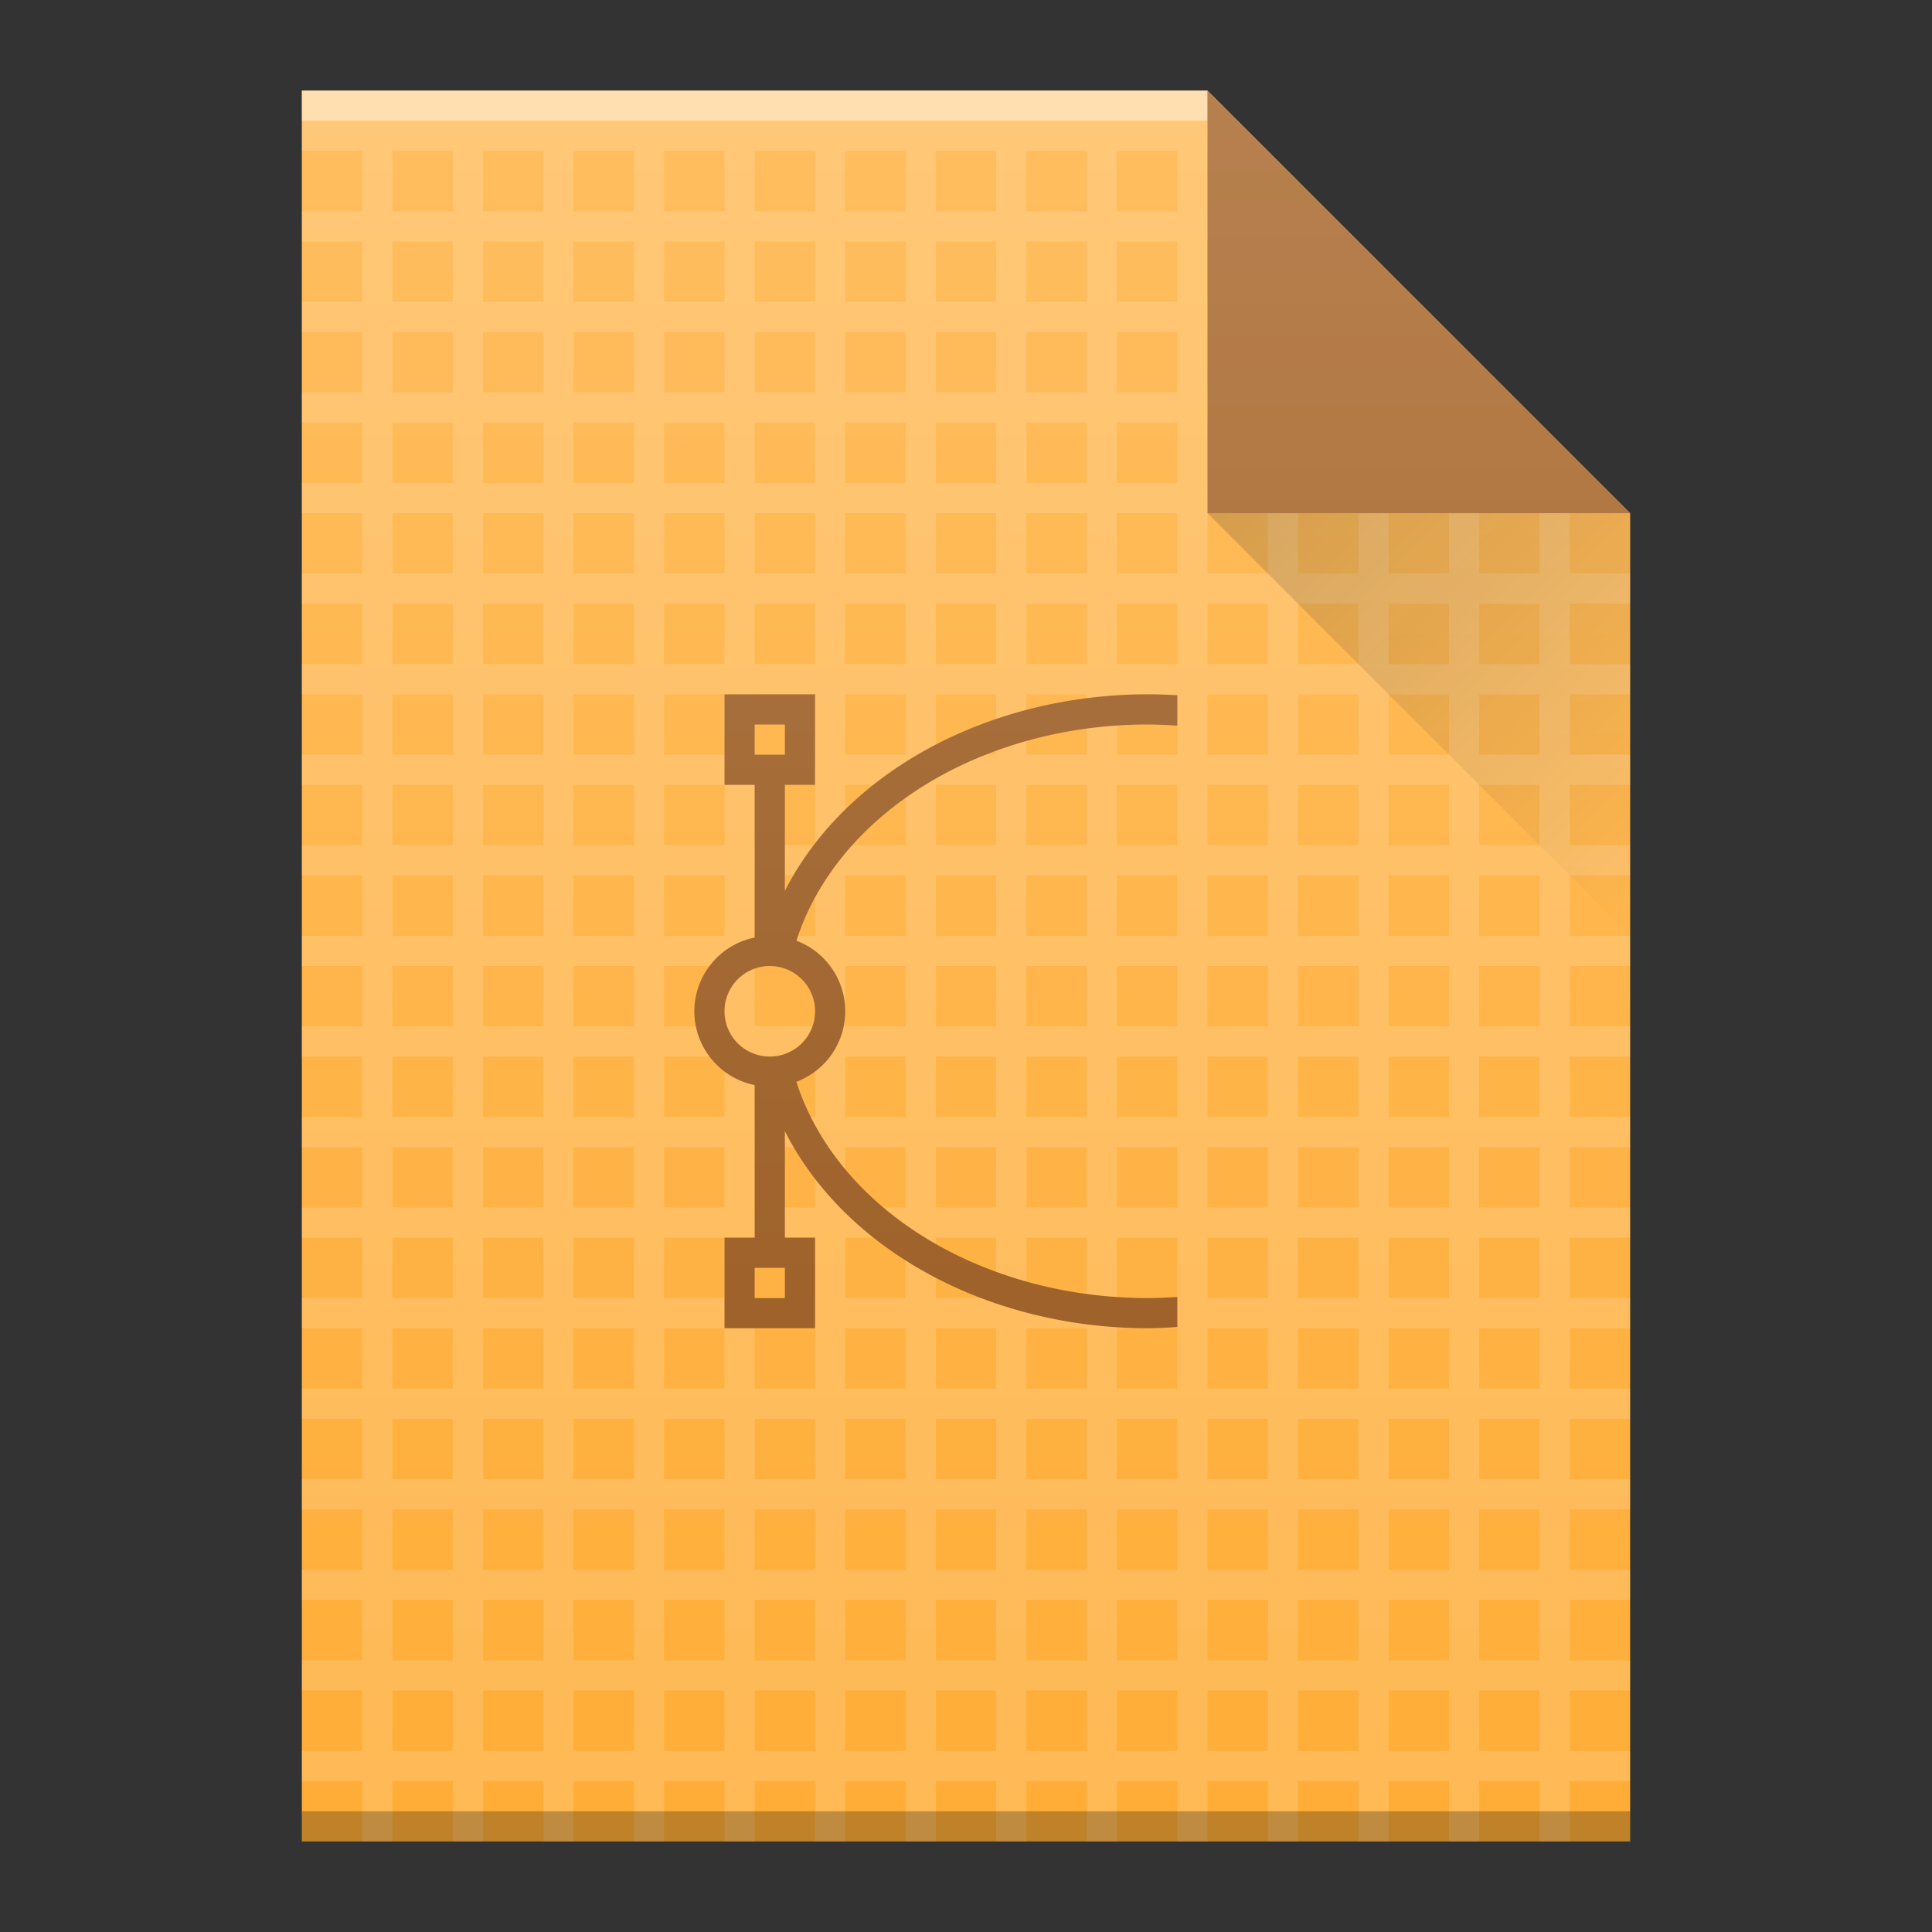 <?xml version="1.0" encoding="UTF-8" standalone="no"?>
<svg
   xmlns:dc="http://purl.org/dc/elements/1.1/"
   xmlns:cc="http://creativecommons.org/ns#"
   xmlns:rdf="http://www.w3.org/1999/02/22-rdf-syntax-ns#"
   xmlns:svg="http://www.w3.org/2000/svg"
   xmlns="http://www.w3.org/2000/svg"
   xmlns:xlink="http://www.w3.org/1999/xlink"
   xmlns:sodipodi="http://sodipodi.sourceforge.net/DTD/sodipodi-0.dtd"
   xmlns:inkscape="http://www.inkscape.org/namespaces/inkscape"
   width="64"
   version="1.1"
   viewBox="0 0 64 64"
   height="64"
   id="svg2"
   inkscape:version="0.91 r13725"
   sodipodi:docname="application-illustrator.svg">
  <rect x="0" y="0" width="64" height="64" fill="#333333" stroke="none"/>
  <sodipodi:namedview
     pagecolor="#ffffff"
     bordercolor="#666666"
     borderopacity="1"
     objecttolerance="10"
     gridtolerance="10"
     guidetolerance="10"
     inkscape:pageopacity="0"
     inkscape:pageshadow="2"
     inkscape:window-width="1920"
     inkscape:window-height="1013"
     id="namedview24"
     showgrid="false"
     inkscape:object-nodes="true"
     inkscape:zoom="1"
     inkscape:cx="48.094874"
     inkscape:cy="40.080513"
     inkscape:window-x="0"
     inkscape:window-y="0"
     inkscape:window-maximized="1"
     inkscape:current-layer="svg2">
    <inkscape:grid
       type="xygrid"
       id="grid4152" />
  </sodipodi:namedview>
  <defs
     id="defs4">
    <linearGradient
       id="linearGradient4351-5">
      <stop
         style="stop-color:#fddda3"
         id="stop4353-1" />
      <stop
         offset="1"
         style="stop-color:#fde3a7"
         id="stop4355-8" />
    </linearGradient>
    <linearGradient
       id="linearGradient4300-3">
      <stop
         style="stop-color:#f39c12"
         id="stop4302-0" />
      <stop
         offset="1"
         style="stop-color:#f9a11f"
         id="stop4304-0" />
    </linearGradient>
    <linearGradient
       inkscape:collect="always"
       id="linearGradient6251">
      <stop
         style="stop-color:#ffffff;stop-opacity:0"
         offset="0"
         id="stop6253" />
      <stop
         style="stop-color:#ffffff;stop-opacity:0.2"
         offset="1"
         id="stop6255" />
    </linearGradient>
    <linearGradient
       inkscape:collect="always"
       xlink:href="#linearGradient6251"
       id="linearGradient7141-9"
       gradientUnits="userSpaceOnUse"
       gradientTransform="translate(-58,-335.362)"
       x1="58"
       y1="392.362"
       x2="58"
       y2="336.362" />
    <linearGradient
       y2="31"
       x2="54"
       y1="17"
       x1="40"
       gradientTransform="translate(-10e-7,3e-5)"
       gradientUnits="userSpaceOnUse"
       id="linearGradient9724"
       xlink:href="#linearGradient9654"
       inkscape:collect="always" />
    <linearGradient
       id="linearGradient9654"
       inkscape:collect="always">
      <stop
         id="stop9656"
         offset="0"
         style="stop-color:#060606;stop-opacity:1" />
      <stop
         id="stop9658"
         offset="1"
         style="stop-color:#000000;stop-opacity:0" />
    </linearGradient>
    <linearGradient
       y2="336.362"
       x2="58"
       y1="392.362"
       x1="58"
       gradientTransform="translate(-48,-332.362)"
       gradientUnits="userSpaceOnUse"
       id="linearGradient7931"
       xlink:href="#linearGradient6251"
       inkscape:collect="always" />
  </defs>
  <path
     d="m 10,61 0,-58 30,0 14,14 0,30 0,14 -14,0 -30,0 z"
     id="path7297"
     style="fill:#ffad37;fill-opacity:1"
     inkscape:connector-curvature="0"
     inkscape:export-xdpi="96"
     inkscape:export-ydpi="96" />
  <path
     inkscape:connector-curvature="0"
     id="path4233"
     d="m 10,4 0,1 2,0 0,2 -2,0 0,1 2,0 0,2 -2,0 0,1 2,0 0,2 -2,0 0,1 2,0 0,2 -2,0 0,1 2,0 0,2 -2,0 0,1 2,0 L 12,22 l -2,0 0,1 1,0 1,0 0,1 0,1 -2,0 0,1 2,0 0,2 -2,0 0,1 2,0 0,2 -2,0 0,1 2,0 0,2 -2,0 0,1 2,0 0,2 -2,0 0,1 2,0 0,1 0,1 -2,0 0,1 1,0 1,0 0,1 0,1 -2,0 0,1 2,0 0,2 -2,0 0,1 2,0 0,2 -2,0 0,1 2,0 0,2 -2,0 0,1 2,0 0,2 -2,0 0,1 1,0 1,0 0,1 0,1 -2,0 0,1 2,0 0,2 1,0 0,-2 1,0 1,0 0,1 0,1 1,0 0,-2 2,0 0,2 1,0 0,-2 2,0 0,1 0,1 1,0 0,-2 2,0 0,2 1,0 0,-2 2,0 0,2 1,0 0,-2 2,0 0,2 1,0 0,-2 2,0 0,2 1,0 0,-2 2,0 0,2 1,0 0,-2 2,0 0,2 1,0 0,-2 1,0 1,0 0,2 1,0 0,-2 2,0 0,2 1,0 0,-2 2,0 0,2 1,0 0,-2 1,0 1,0 0,2 1,0 0,-2 2,0 0,-1 -2,0 0,-2 2,0 0,-1 -2,0 0,-2 2,0 0,-1 -2,0 0,-1 0,-1 2,0 0,-1 -2,0 0,-2 2,0 0,-1 -2,0 0,-2 2,0 0,-1 -2,0 0,-1 0,-1 2,0 0,-1 -2,0 0,-2 2,0 0,-1 -2,0 0,-2 2,0 0,-1 -2,0 0,-2 2,0 0,-1 -2,0 0,-2 2,0 0,-1 -2,0 0,-2 2,0 0,-1 -2,0 0,-2 2,0 0,-1 -2,0 0,-2 2,0 0,-1 -2,0 0,-2 2,0 -1,-1 -1,0 0,-1 -1,-1 0,2 -2,0 0,-2 2,0 -1,-1 -1,0 0,-1 -1,-1 0,2 -1,0 -1,0 0,-2 1,0 1,0 -1,-1 -1,0 0,-1 -1,-1 0,2 -2,0 0,-2 2,0 -1,-1 -1,0 0,-1 -1,-1 0,2 -2,0 0,-2 2,0 -1,-1 -1,0 -1,0 -2,0 -1,0 -2,0 -1,0 -2,0 -1,0 -2,0 -1,0 -2,0 -1,0 -2,0 -1,0 -2,0 -1,0 -2,0 -1,0 -2,0 -1,0 -2,0 z m 3,1 2,0 0,2 -2,0 0,-2 z m 3,0 2,0 0,2 -2,0 0,-2 z m 3,0 2,0 0,2 -2,0 0,-2 z m 3,0 2,0 0,2 -2,0 0,-2 z m 3,0 2,0 0,2 -2,0 0,-2 z m 3,0 2,0 0,2 -2,0 0,-2 z m 3,0 2,0 0,2 -2,0 0,-2 z m 3,0 2,0 0,2 -2,0 0,-2 z m 3,0 2,0 0,2 -2,0 0,-2 z m -24,3 2,0 0,2 -2,0 0,-2 z m 3,0 2,0 0,2 -2,0 0,-2 z m 3,0 2,0 0,2 -2,0 0,-2 z m 3,0 2,0 0,2 -2,0 0,-2 z m 3,0 2,0 0,2 -2,0 0,-2 z m 3,0 2,0 0,2 -2,0 0,-2 z m 3,0 2,0 0,2 -2,0 0,-2 z m 3,0 2,0 0,2 -2,0 0,-2 z m 3,0 2,0 0,2 -2,0 0,-2 z m 3,0 2,0 0,2 -2,0 0,-2 z m -27,3 2,0 0,2 -2,0 0,-2 z m 3,0 2,0 0,2 -2,0 0,-2 z m 3,0 2,0 0,2 -2,0 0,-2 z m 3,0 2,0 0,2 -2,0 0,-2 z m 3,0 2,0 0,2 -2,0 0,-2 z m 3,0 2,0 0,2 -2,0 0,-2 z m 3,0 2,0 0,2 -2,0 0,-2 z m 3,0 2,0 0,2 -2,0 0,-2 z m 3,0 2,0 0,2 -2,0 0,-2 z m 3,0 2,0 0,2 -2,0 0,-2 z m 3,0 2,0 0,2 -2,0 0,-2 z m -30,3 2,0 0,2 -2,0 0,-2 z m 3,0 2,0 0,2 -2,0 0,-2 z m 3,0 2,0 0,2 -2,0 0,-2 z m 3,0 2,0 0,2 -2,0 0,-2 z m 3,0 2,0 0,2 -2,0 0,-2 z m 3,0 2,0 0,2 -2,0 0,-2 z m 3,0 2,0 0,2 -2,0 0,-2 z m 3,0 2,0 0,2 -2,0 0,-2 z m 3,0 2,0 0,2 -2,0 0,-2 z m 3,0 2,0 0,2 -2,0 0,-2 z m 3,0 2,0 0,2 -2,0 0,-2 z m 3,0 1,0 1,0 0,2 -1,0 -1,0 0,-2 z m -33,3 2,0 0,2 -2,0 0,-2 z m 3,0 1,0 1,0 0,1 0,1 -2,0 0,-2 z m 3,0 2,0 0,2 -2,0 0,-2 z m 3,0 2,0 0,2 -2,0 0,-2 z m 3,0 2,0 0,2 -2,0 0,-2 z m 3,0 2,0 0,2 -2,0 0,-2 z m 3,0 2,0 0,2 -2,0 0,-2 z m 3,0 2,0 0,2 -2,0 0,-2 z m 3,0 2,0 0,2 -2,0 0,-2 z m 3,0 2,0 0,2 -2,0 0,-2 z m 3,0 2,0 0,2 -2,0 0,-2 z m 3,0 1,0 1,0 0,2 -1,0 -1,0 0,-2 z m 3,0 2,0 0,2 -2,0 0,-2 z m -36,3 2,0 L 15,22 l -2,0 0,-2 z m 3,0 2,0 L 18,22 l -2,0 0,-2 z m 3,0 1,0 1,0 0,1 L 21,22 l -2,0 0,-2 z m 3,0 2,0 L 24,22 l -2,0 0,-2 z m 3,0 2,0 L 27,22 l -2,0 0,-2 z m 3,0 2,0 L 30,22 l -2,0 0,-2 z m 3,0 2,0 L 33,22 l -2,0 0,-2 z m 3,0 2,0 L 36,22 l -2,0 0,-2 z m 3,0 2,0 L 39,22 l -2,0 0,-2 z m 3,0 2,0 L 42,22 l -2,0 0,-2 z m 3,0 2,0 L 45,22 l -2,0 0,-2 z m 3,0 1,0 1,0 L 48,22 l -1,0 -1,0 0,-2 z m 3,0 2,0 L 51,22 49,22 49,20 Z M 13,23 l 2,0 0,2 -2,0 0,-2 z m 3,0 2,0 0,2 -2,0 0,-2 z m 3,0 2,0 0,2 -2,0 0,-2 z m 3,0 1,0 1,0 0,1 0,1 -2,0 0,-2 z m 3,0 2,0 0,2 -2,0 0,-2 z m 3,0 2,0 0,2 -2,0 0,-2 z m 3,0 2,0 0,2 -2,0 0,-2 z m 3,0 2,0 0,2 -2,0 0,-2 z m 3,0 2,0 0,2 -2,0 0,-2 z m 3,0 2,0 0,2 -2,0 0,-2 z m 3,0 2,0 0,2 -2,0 0,-2 z m 3,0 1,0 1,0 0,2 -1,0 -1,0 0,-2 z m 3,0 2,0 0,2 -2,0 0,-2 z m -36,3 2,0 0,2 -2,0 0,-2 z m 3,0 2,0 0,2 -2,0 0,-2 z m 3,0 2,0 0,2 -2,0 0,-2 z m 3,0 2,0 0,2 -2,0 0,-2 z m 3,0 2,0 0,2 -2,0 0,-2 z m 3,0 2,0 0,2 -2,0 0,-2 z m 3,0 2,0 0,2 -2,0 0,-2 z m 3,0 2,0 0,1 0,1 -1,0 -1,0 0,-2 z m 3,0 2,0 0,1 0,1 -2,0 0,-2 z m 3,0 2,0 0,1 0,1 -1,0 -1,0 0,-2 z m 3,0 2,0 0,2 -1,0 -1,0 0,-2 z m 3,0 1,0 1,0 0,1 0,1 -1,0 -1,0 0,-2 z m 3,0 2,0 0,1 0,1 -1,0 -1,0 0,-2 z m -36,3 2,0 0,2 -2,0 0,-2 z m 3,0 2,0 0,2 -2,0 0,-2 z m 3,0 2,0 0,2 -2,0 0,-2 z m 3,0 2,0 0,2 -2,0 0,-2 z m 3,0 2,0 0,2 -2,0 0,-2 z m 3,0 2,0 0,2 -2,0 0,-2 z m 3,0 2,0 0,2 -2,0 0,-2 z m 3,0 1,0 1,0 0,2 -1,0 -1,0 0,-2 z m 3,0 2,0 0,2 -2,0 0,-2 z m 3,0 1,0 1,0 0,2 -1,0 -1,0 0,-2 z m 3,0 1,0 1,0 0,2 -1,0 -1,0 0,-2 z m 3,0 1,0 1,0 0,2 -1,0 -1,0 0,-2 z m 3,0 1,0 1,0 0,2 -1,0 -1,0 0,-2 z m -36,3 2,0 0,2 -2,0 0,-2 z m 3,0 1,0 1,0 0,1 0,1 -2,0 0,-2 z m 3,0 2,0 0,2 -2,0 0,-2 z m 3,0 2,0 0,2 -2,0 0,-2 z m 3,0 2,0 0,2 -2,0 0,-2 z m 3,0 2,0 0,2 -2,0 0,-2 z m 3,0 2,0 0,2 -2,0 0,-2 z m 3,0 1,0 1,0 0,2 -1,0 -1,0 0,-2 z m 3,0 2,0 0,2 -2,0 0,-2 z m 3,0 1,0 1,0 0,2 -1,0 -1,0 0,-2 z m 3,0 1,0 1,0 0,2 -1,0 -1,0 0,-2 z m 3,0 1,0 1,0 0,2 -1,0 -1,0 0,-2 z m 3,0 1,0 1,0 0,2 -1,0 -1,0 0,-2 z m -36,3 2,0 0,2 -2,0 0,-2 z m 3,0 2,0 0,2 -2,0 0,-2 z m 3,0 1,0 1,0 0,1 0,1 -2,0 0,-2 z m 3,0 2,0 0,2 -2,0 0,-2 z m 3,0 2,0 0,2 -2,0 0,-2 z m 3,0 2,0 0,2 -2,0 0,-2 z m 3,0 2,0 0,2 -2,0 0,-2 z m 3,0 1,0 1,0 0,2 -1,0 -1,0 0,-2 z m 3,0 2,0 0,2 -2,0 0,-2 z m 3,0 1,0 1,0 0,2 -1,0 -1,0 0,-2 z m 3,0 1,0 1,0 0,2 -1,0 -1,0 0,-2 z m 3,0 1,0 1,0 0,2 -1,0 -1,0 0,-2 z m 3,0 1,0 1,0 0,2 -1,0 -1,0 0,-2 z m -36,3 2,0 0,2 -2,0 0,-2 z m 3,0 2,0 0,2 -2,0 0,-2 z m 3,0 2,0 0,1 0,1 -2,0 0,-1 0,-1 z m 3,0 1,0 1,0 0,1 0,1 -2,0 0,-1 0,-1 z m 3,0 2,0 0,1 0,1 -2,0 0,-1 0,-1 z m 3,0 2,0 0,1 0,1 -2,0 0,-1 0,-1 z m 3,0 2,0 0,1 0,1 -2,0 0,-1 0,-1 z m 3,0 1,0 1,0 0,1 0,1 -1,0 -1,0 0,-1 0,-1 z m 3,0 2,0 0,1 0,1 -2,0 0,-1 0,-1 z m 3,0 1,0 1,0 0,1 0,1 -1,0 -1,0 0,-1 0,-1 z m 3,0 1,0 1,0 0,1 0,1 -1,0 -1,0 0,-1 0,-1 z m 3,0 1,0 1,0 0,2 -1,0 -1,0 0,-1 0,-1 z m 3,0 1,0 1,0 0,2 -1,0 -1,0 0,-2 z m -36,3 2,0 0,2 -2,0 0,-2 z m 3,0 2,0 0,1 0,1 -2,0 0,-2 z m 3,0 2,0 0,1 0,1 -2,0 0,-2 z m 3,0 2,0 0,1 0,1 -2,0 0,-1 0,-1 z m 3,0 2,0 0,1 0,1 -2,0 0,-1 0,-1 z m 3,0 2,0 0,1 0,1 -2,0 0,-1 0,-1 z m 3,0 2,0 0,1 0,1 -2,0 0,-1 0,-1 z m 3,0 1,0 1,0 0,1 0,1 -2,0 0,-1 0,-1 z m 3,0 2,0 0,1 0,1 -2,0 0,-1 0,-1 z m 3,0 1,0 1,0 0,1 0,1 -1,0 -1,0 0,-1 0,-1 z m 3,0 1,0 1,0 0,1 0,1 -2,0 0,-1 0,-1 z m 3,0 1,0 1,0 0,1 0,1 -2,0 0,-1 0,-1 z m 3,0 1,0 1,0 0,1 0,1 -1,0 -1,0 0,-1 0,-1 z m -36,3 1,0 1,0 0,1 0,1 -2,0 0,-2 z m 3,0 2,0 0,2 -2,0 0,-2 z m 3,0 2,0 0,1 0,1 -2,0 0,-2 z m 3,0 2,0 0,2 -2,0 0,-2 z m 3,0 2,0 0,2 -2,0 0,-2 z m 3,0 2,0 0,2 -2,0 0,-2 z m 3,0 2,0 0,2 -2,0 0,-2 z m 3,0 2,0 0,2 -2,0 0,-2 z m 3,0 2,0 0,2 -2,0 0,-2 z m 3,0 1,0 1,0 0,2 -1,0 -1,0 0,-2 z m 3,0 2,0 0,2 -2,0 0,-2 z m 3,0 2,0 0,2 -2,0 0,-2 z m 3,0 1,0 1,0 0,2 -1,0 -1,0 0,-2 z m -36,3 2,0 0,2 -2,0 0,-2 z m 3,0 1,0 1,0 0,1 0,1 -2,0 0,-2 z m 3,0 2,0 0,2 -2,0 0,-2 z m 3,0 2,0 0,1 0,1 -2,0 0,-2 z m 3,0 2,0 0,2 -2,0 0,-2 z m 3,0 2,0 0,2 -2,0 0,-2 z m 3,0 2,0 0,2 -2,0 0,-2 z m 3,0 2,0 0,2 -2,0 0,-2 z m 3,0 2,0 0,2 -2,0 0,-2 z m 3,0 1,0 1,0 0,2 -1,0 -1,0 0,-2 z m 3,0 2,0 0,2 -2,0 0,-2 z m 3,0 2,0 0,2 -2,0 0,-2 z m 3,0 1,0 1,0 0,2 -1,0 -1,0 0,-2 z m -36,3 2,0 0,2 -2,0 0,-2 z m 3,0 2,0 0,2 -2,0 0,-2 z m 3,0 2,0 0,2 -2,0 0,-2 z m 3,0 2,0 0,2 -2,0 0,-2 z m 3,0 2,0 0,2 -2,0 0,-2 z m 3,0 2,0 0,2 -2,0 0,-2 z m 3,0 2,0 0,2 -2,0 0,-2 z m 3,0 2,0 0,2 -2,0 0,-2 z m 3,0 2,0 0,2 -2,0 0,-2 z m 3,0 1,0 1,0 0,1 0,1 -1,0 -1,0 0,-2 z m 3,0 2,0 0,1 0,1 -2,0 0,-1 0,-1 z m 3,0 2,0 0,1 0,1 -2,0 0,-1 0,-1 z m 3,0 1,0 1,0 0,1 0,1 -1,0 -1,0 0,-1 0,-1 z m -36,3 2,0 0,2 -2,0 0,-2 z m 3,0 2,0 0,2 -2,0 0,-2 z m 3,0 2,0 0,2 -2,0 0,-2 z m 3,0 2,0 0,2 -2,0 0,-2 z m 3,0 2,0 0,2 -2,0 0,-2 z m 3,0 2,0 0,2 -2,0 0,-2 z m 3,0 2,0 0,2 -2,0 0,-2 z m 3,0 2,0 0,2 -2,0 0,-2 z m 3,0 2,0 0,2 -2,0 0,-2 z m 3,0 1,0 1,0 0,2 -1,0 -1,0 0,-2 z m 3,0 2,0 0,2 -2,0 0,-2 z m 3,0 2,0 0,2 -2,0 0,-2 z m 3,0 1,0 1,0 0,2 -1,0 -1,0 0,-2 z m -36,3 2,0 0,2 -2,0 0,-2 z m 3,0 2,0 0,1 0,1 -2,0 0,-2 z m 3,0 2,0 0,2 -2,0 0,-2 z m 3,0 2,0 0,2 -2,0 0,-2 z m 3,0 2,0 0,2 -2,0 0,-2 z m 3,0 2,0 0,2 -2,0 0,-2 z m 3,0 2,0 0,2 -2,0 0,-2 z m 3,0 2,0 0,2 -2,0 0,-2 z m 3,0 2,0 0,2 -2,0 0,-2 z m 3,0 1,0 1,0 0,2 -1,0 -1,0 0,-2 z m 3,0 2,0 0,2 -2,0 0,-2 z m 3,0 2,0 0,2 -2,0 0,-2 z m 3,0 1,0 1,0 0,2 -1,0 -1,0 0,-2 z"
     style="color:#000000;display:inline;opacity:0.15;color-interpolation:sRGB;color-interpolation-filters:linearRGB;fill:#ffffff;fill-opacity:1;color-rendering:auto;image-rendering:auto;shape-rendering:auto;text-rendering:auto" />
  <rect
     transform="scale(1,-1)"
     id="rect7299"
     style="color:#000000;clip-rule:nonzero;display:inline;overflow:visible;visibility:visible;opacity:0.5;isolation:auto;mix-blend-mode:normal;color-interpolation:sRGB;color-interpolation-filters:linearRGB;solid-color:#000000;solid-opacity:1;fill:#ffffff;fill-opacity:1;fill-rule:nonzero;stroke-width:1;stroke-linecap:butt;stroke-linejoin:miter;stroke-miterlimit:4;stroke-dasharray:none;stroke-dashoffset:0;stroke-opacity:1;color-rendering:auto;image-rendering:auto;shape-rendering:auto;text-rendering:auto;enable-background:accumulate"
     height="1"
     y="-4"
     x="10"
     width="30"
     inkscape:export-xdpi="96"
     inkscape:export-ydpi="96" />
  <rect
     transform="scale(1,-1)"
     id="rect7301"
     style="color:#000000;clip-rule:nonzero;display:inline;overflow:visible;visibility:visible;opacity:0.25;isolation:auto;mix-blend-mode:normal;color-interpolation:sRGB;color-interpolation-filters:linearRGB;solid-color:#000000;solid-opacity:1;fill:#000000;fill-opacity:1;fill-rule:nonzero;stroke-width:1;stroke-linecap:butt;stroke-linejoin:miter;stroke-miterlimit:4;stroke-dasharray:none;stroke-dashoffset:0;stroke-opacity:1;color-rendering:auto;image-rendering:auto;shape-rendering:auto;text-rendering:auto;enable-background:accumulate"
     height="1"
     y="-61"
     x="10"
     width="44"
     inkscape:export-xdpi="96"
     inkscape:export-ydpi="96" />
  <path
     d="m 54,17 -14,-14 0,14 z"
     id="path7303"
     style="opacity:1;fill:#a46022;fill-opacity:1;fill-rule:evenodd"
     inkscape:connector-curvature="0"
     inkscape:export-xdpi="96"
     inkscape:export-ydpi="96" />
  <path
     inkscape:connector-curvature="0"
     style="opacity:0.2;fill:url(#linearGradient9724);fill-rule:evenodd"
     id="path9702"
     d="M 40,17 54,31 54,17 Z"
     inkscape:export-xdpi="96"
     inkscape:export-ydpi="96" />
  <path
     style="color:#000000;clip-rule:nonzero;display:inline;overflow:visible;visibility:visible;opacity:1;isolation:auto;mix-blend-mode:normal;color-interpolation:sRGB;color-interpolation-filters:linearRGB;solid-color:#000000;solid-opacity:1;fill:#99581d;fill-opacity:1;fill-rule:nonzero;stroke:none;stroke-width:1;stroke-linecap:butt;stroke-linejoin:miter;stroke-miterlimit:4;stroke-dasharray:none;stroke-dashoffset:0;stroke-opacity:1;marker:none;color-rendering:auto;image-rendering:auto;shape-rendering:auto;text-rendering:auto;enable-background:accumulate"
     d="m 24,23 0,3 1,0 0,5.057 A 2.5,2.5 0 0 0 23,33.5 2.5,2.5 0 0 0 25,35.945 L 25,41 l -1,0 0,3 3,0 0,-3 -1,0 0,-3.529 A 13,10.5 0 0 0 38,44 13,10.5 0 0 0 39,43.959 l 0,-0.996 A 12,9.5 0 0 1 38,43 12,9.5 0 0 1 26.381,35.836 2.5,2.5 0 0 0 28,33.5 2.5,2.5 0 0 0 26.383,31.162 12,9.5 0 0 1 38,24 a 12,9.5 0 0 1 1,0.039 l 0,-1.006 a 13,10.5 0 0 0 -1,-0.033 13,10.5 0 0 0 -12,6.512 l 0,-3.512 1,0 0,-3 -3,0 z m 1,1 1,0 0,1 -1,0 0,-1 z m 0.5,8 A 1.5,1.5 0 0 1 27,33.5 1.5,1.5 0 0 1 25.5,35 1.5,1.5 0 0 1 24,33.5 1.5,1.5 0 0 1 25.5,32 Z m -0.5,10 1,0 0,1 -1,0 0,-1 z"
     id="path4244"
     inkscape:connector-curvature="0" />
  <path
     d="m 10,61 0,-58 30,0 14,14 0,30 0,14 -14,0 -30,0 z"
     id="path7755"
     style="fill:url(#linearGradient7931);fill-opacity:1"
     inkscape:connector-curvature="0"
     inkscape:export-xdpi="96"
     inkscape:export-ydpi="96" />
</svg>
